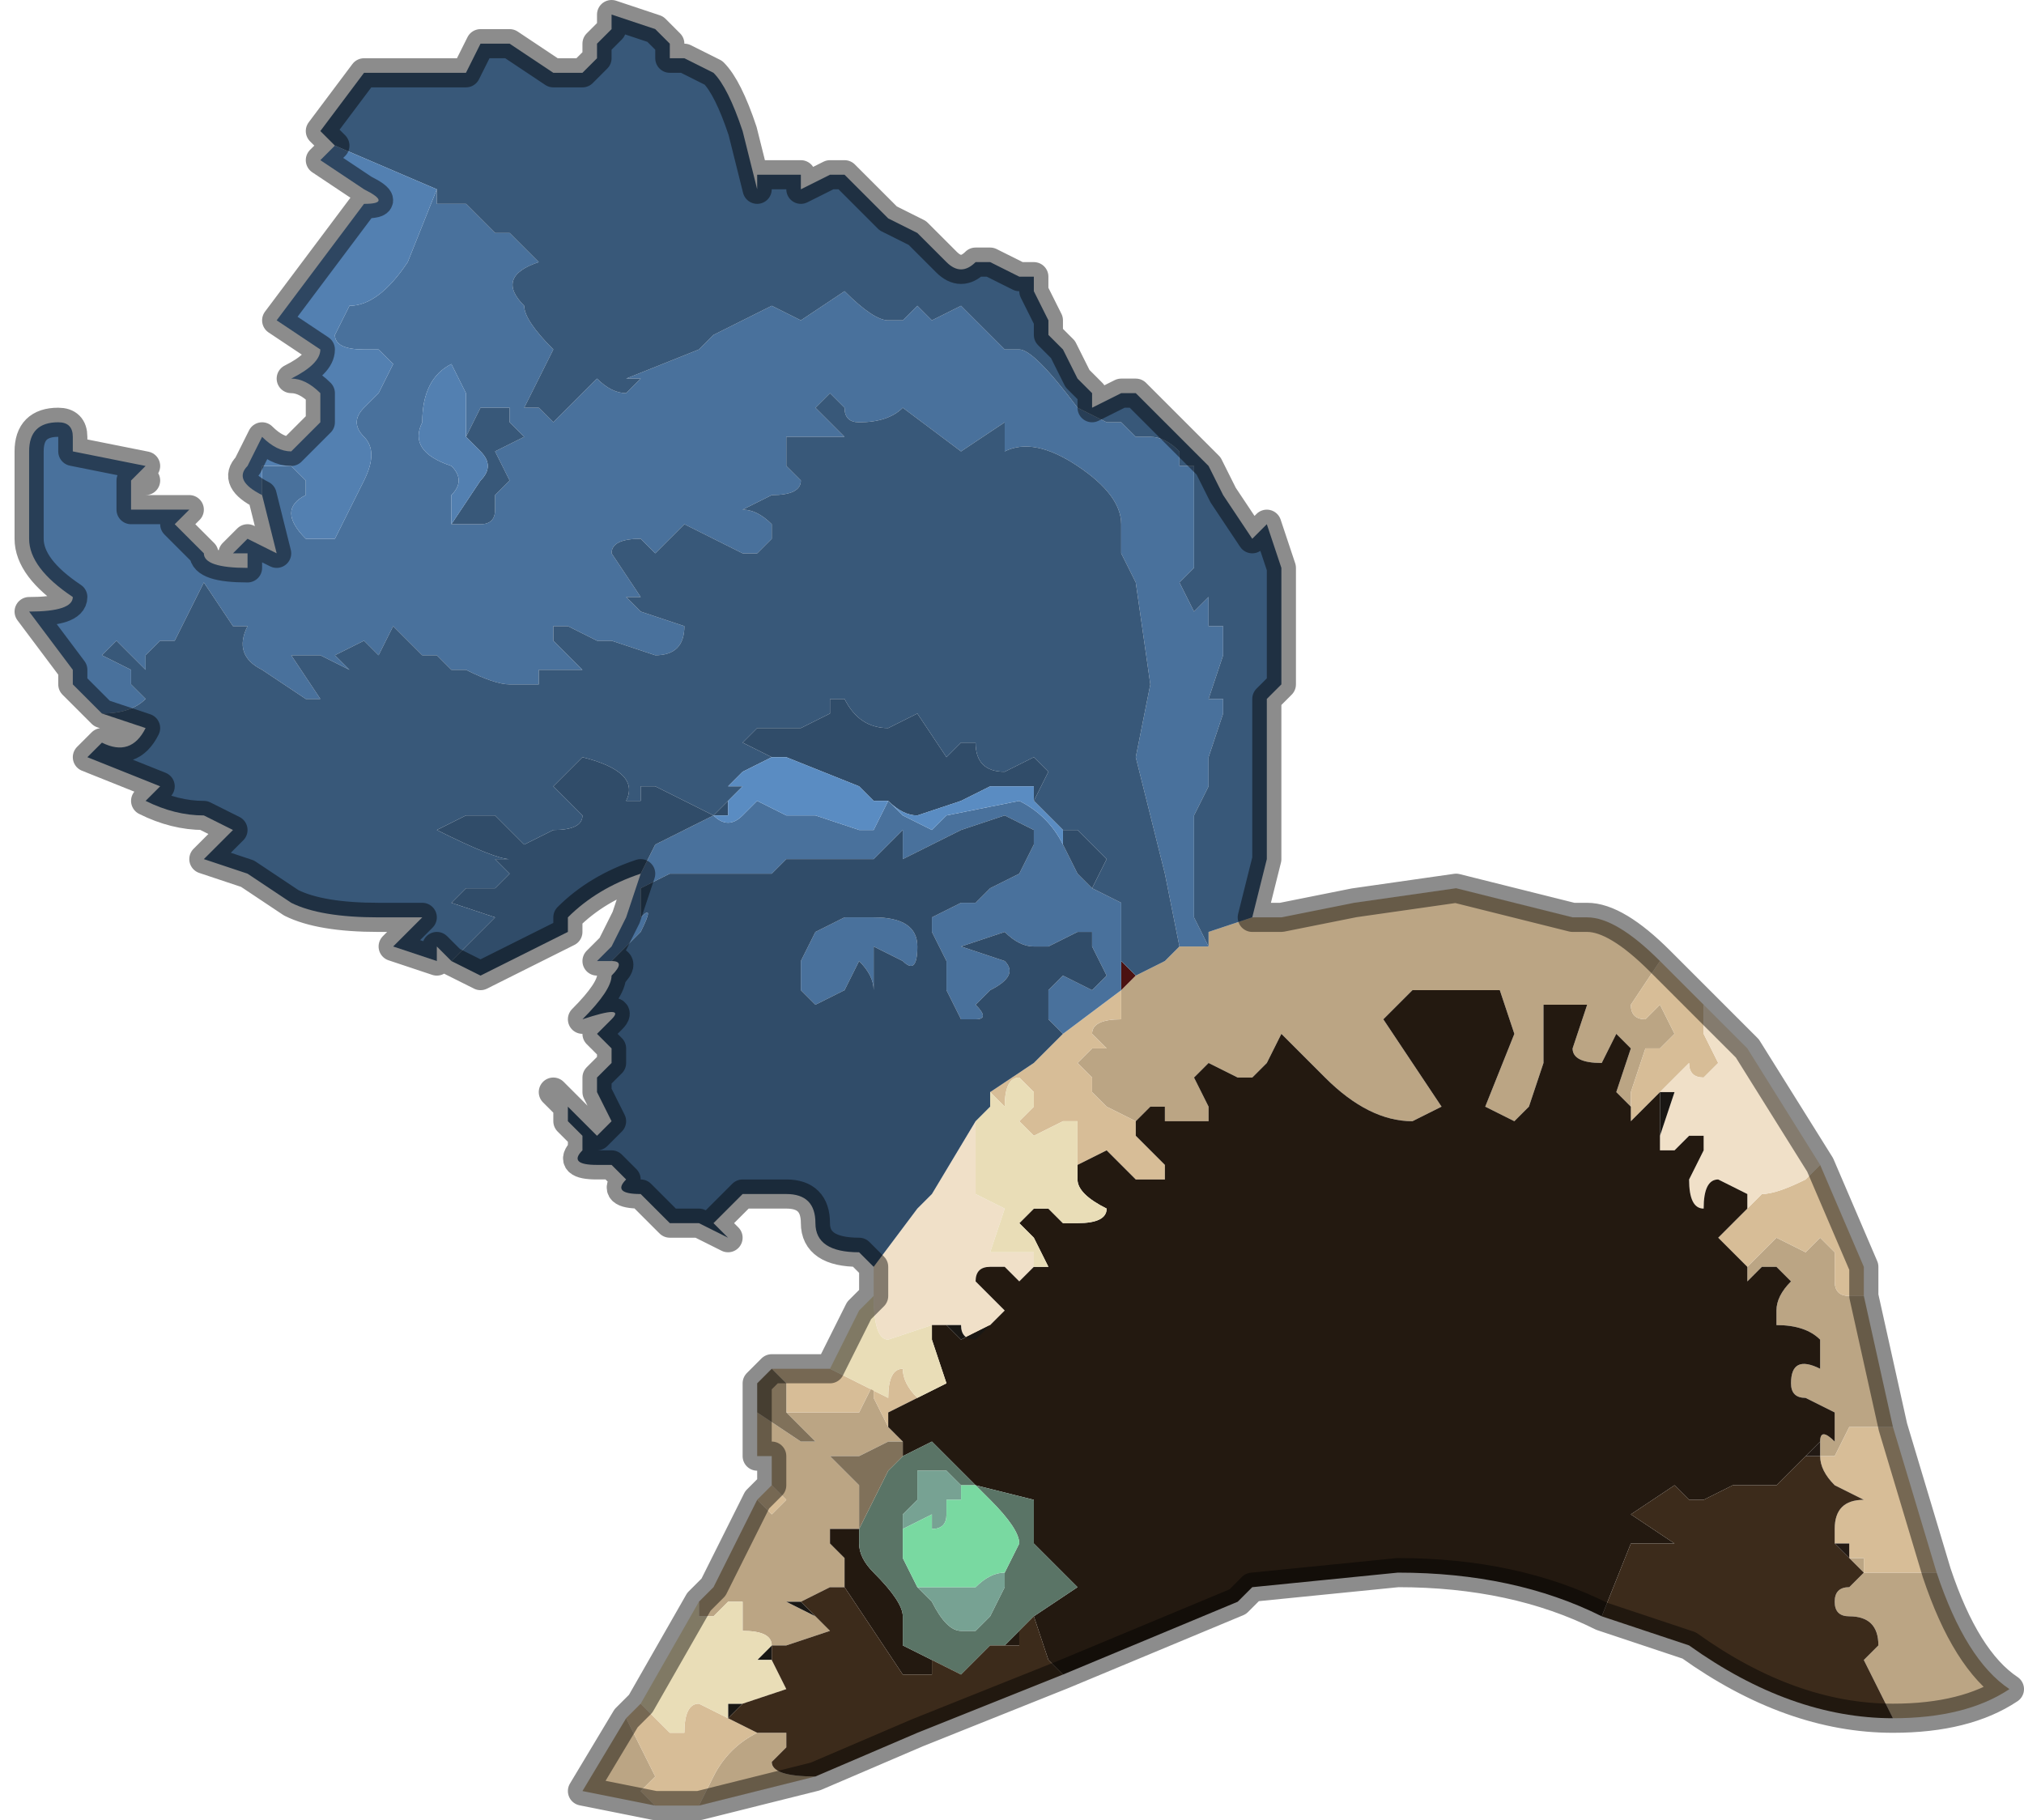 <?xml version="1.0" encoding="UTF-8" standalone="no"?>
<svg xmlns:xlink="http://www.w3.org/1999/xlink" height="6.25px" width="6.95px" xmlns="http://www.w3.org/2000/svg">
  <g transform="matrix(1.0, 0.0, 0.0, 1.0, 4.85, 4.6)">
    <path d="M-0.55 -1.45 L-0.45 -1.45 -0.2 -1.5 -0.2 -1.5 0.15 -1.55 0.55 -1.45 0.6 -1.45 Q0.7 -1.45 0.85 -1.3 L0.75 -1.15 Q0.75 -1.1 0.8 -1.1 L0.85 -1.15 0.9 -1.05 0.85 -1.0 0.8 -1.0 0.75 -0.85 0.75 -0.8 0.7 -0.85 0.75 -1.0 Q0.75 -1.0 0.7 -1.05 L0.65 -0.95 Q0.55 -0.95 0.55 -1.0 L0.6 -1.15 0.5 -1.15 0.45 -1.15 0.45 -1.0 0.45 -0.95 0.4 -0.8 0.35 -0.75 0.25 -0.8 0.35 -1.05 0.3 -1.2 0.2 -1.2 0.0 -1.2 -0.1 -1.1 0.0 -0.95 0.1 -0.8 Q0.0 -0.75 0.0 -0.75 -0.15 -0.75 -0.3 -0.9 L-0.45 -1.05 -0.5 -0.95 -0.55 -0.9 -0.6 -0.9 -0.7 -0.95 -0.75 -0.9 -0.7 -0.8 -0.7 -0.75 -0.75 -0.75 -0.8 -0.75 -0.8 -0.75 -0.85 -0.75 -0.85 -0.8 -0.9 -0.8 Q-0.9 -0.8 -0.95 -0.75 L-1.05 -0.8 -1.1 -0.85 -1.1 -0.9 -1.15 -0.95 -1.1 -1.0 -1.05 -1.0 -1.1 -1.05 Q-1.1 -1.1 -1.0 -1.1 L-1.0 -1.1 -1.0 -1.2 -0.95 -1.25 -0.85 -1.3 -0.8 -1.35 -0.7 -1.35 -0.7 -1.4 -0.55 -1.45 M1.55 -0.15 L1.65 0.3 1.55 0.3 Q1.5 0.3 1.5 0.3 L1.45 0.4 1.4 0.4 1.4 0.35 Q1.4 0.3 1.45 0.35 L1.45 0.25 Q1.45 0.25 1.35 0.2 1.3 0.2 1.3 0.15 1.3 0.05 1.4 0.1 L1.4 0.0 Q1.35 -0.05 1.25 -0.05 L1.25 -0.1 Q1.25 -0.15 1.3 -0.2 L1.25 -0.25 1.2 -0.25 1.15 -0.2 1.15 -0.25 1.25 -0.35 1.35 -0.3 1.4 -0.35 1.35 -0.35 1.4 -0.35 1.45 -0.3 1.45 -0.2 Q1.45 -0.15 1.5 -0.15 L1.55 -0.15 M1.8 0.8 Q1.9 1.1 2.05 1.2 1.9 1.3 1.65 1.3 L1.6 1.2 1.55 1.1 1.6 1.05 Q1.6 0.95 1.5 0.95 1.45 0.95 1.45 0.9 1.45 0.85 1.5 0.85 L1.55 0.8 1.5 0.75 1.55 0.75 1.55 0.8 1.7 0.8 1.8 0.8 M-2.05 1.5 L-2.45 1.6 -2.4 1.5 Q-2.35 1.4 -2.25 1.35 L-2.15 1.35 -2.15 1.4 -2.2 1.45 Q-2.2 1.5 -2.05 1.5 M-2.6 1.6 L-2.85 1.55 -2.7 1.3 -2.6 1.5 -2.65 1.55 -2.6 1.6 M-2.45 0.9 L-2.4 0.85 -2.25 0.55 -2.2 0.6 -2.15 0.55 -2.2 0.5 -2.2 0.4 -2.25 0.4 -2.25 0.3 -2.25 0.25 -2.1 0.35 -2.05 0.35 -2.0 0.4 -1.9 0.5 -1.9 0.55 -1.9 0.65 -2.0 0.65 -2.0 0.7 -1.95 0.75 -1.95 0.85 -2.0 0.85 -2.1 0.9 -2.15 0.9 -2.05 0.95 -2.05 0.95 -2.0 1.0 -2.15 1.05 -2.2 1.05 Q-2.2 1.0 -2.3 1.0 L-2.3 0.9 -2.35 0.9 Q-2.35 0.9 -2.4 0.95 L-2.45 0.95 -2.45 0.9 M-1.8 0.3 L-1.75 0.35 -1.75 0.35 -1.8 0.35 -1.9 0.4 -1.95 0.4 -2.0 0.4 -2.05 0.35 -2.1 0.3 -2.15 0.25 -2.15 0.25 -2.1 0.25 -2.0 0.25 -1.95 0.25 -1.9 0.25 -1.85 0.15 -1.85 0.2 -1.8 0.3" fill="#bba584" fill-rule="evenodd" stroke="none"/>
    <path d="M-1.0 -1.2 L-1.0 -1.1 -1.0 -1.1 Q-1.1 -1.1 -1.1 -1.05 L-1.05 -1.0 -1.1 -1.0 -1.15 -0.95 -1.1 -0.9 -1.1 -0.85 -1.05 -0.8 -0.95 -0.75 -0.95 -0.7 -0.85 -0.6 -0.85 -0.55 -0.95 -0.55 -1.05 -0.65 -1.15 -0.6 -1.15 -0.6 -1.15 -0.7 -1.15 -0.75 -1.2 -0.75 -1.2 -0.75 -1.3 -0.7 -1.3 -0.7 -1.35 -0.75 -1.3 -0.8 -1.3 -0.85 -1.35 -0.9 Q-1.4 -0.9 -1.4 -0.8 L-1.45 -0.85 -1.3 -0.95 -1.2 -1.05 -1.0 -1.2 M0.75 -0.8 L0.75 -0.85 0.8 -1.0 0.85 -1.0 0.9 -1.05 0.85 -1.15 0.8 -1.1 Q0.75 -1.1 0.75 -1.15 L0.85 -1.3 1.0 -1.15 1.0 -1.1 Q1.0 -1.05 1.0 -1.05 L1.05 -0.95 1.0 -0.9 1.0 -0.9 Q0.95 -0.9 0.95 -0.95 L0.85 -0.85 0.8 -0.8 0.75 -0.75 0.75 -0.8 M1.4 -0.6 L1.55 -0.25 1.55 -0.15 1.5 -0.15 Q1.45 -0.15 1.45 -0.2 L1.45 -0.3 1.4 -0.35 1.35 -0.35 1.4 -0.35 1.35 -0.3 1.25 -0.35 1.15 -0.25 1.05 -0.35 1.15 -0.45 1.15 -0.45 1.2 -0.5 Q1.25 -0.5 1.35 -0.55 L1.4 -0.6 M1.65 0.3 L1.8 0.8 1.7 0.8 1.55 0.8 1.55 0.75 1.5 0.75 1.5 0.7 1.45 0.7 1.45 0.65 Q1.45 0.55 1.55 0.55 L1.45 0.5 Q1.4 0.45 1.4 0.4 L1.45 0.4 1.5 0.3 Q1.5 0.3 1.55 0.3 L1.65 0.3 M-2.45 1.6 L-2.6 1.6 -2.6 1.6 -2.65 1.55 -2.6 1.5 -2.7 1.3 -2.65 1.25 -2.55 1.35 -2.5 1.35 Q-2.5 1.25 -2.45 1.25 L-2.35 1.3 -2.35 1.3 -2.25 1.35 Q-2.35 1.4 -2.4 1.5 L-2.45 1.6 M-2.25 0.55 L-2.25 0.55 -2.25 0.55 -2.2 0.5 -2.15 0.55 -2.2 0.6 -2.25 0.55 M-2.2 0.1 L-2.15 0.1 -2.15 0.1 -2.0 0.1 -2.0 0.1 -1.9 0.15 -1.9 0.15 -1.8 0.2 Q-1.8 0.1 -1.75 0.1 L-1.75 0.1 Q-1.75 0.15 -1.7 0.2 L-1.8 0.25 -1.8 0.3 -1.85 0.2 -1.85 0.15 -1.9 0.25 -1.95 0.25 -2.0 0.25 -2.1 0.25 -2.15 0.25 -2.15 0.25 -2.15 0.15 -2.2 0.1" fill="#d7bd97" fill-rule="evenodd" stroke="none"/>
    <path d="M1.0 -1.15 L1.15 -1.0 1.4 -0.6 1.35 -0.55 Q1.25 -0.5 1.2 -0.5 L1.15 -0.45 1.15 -0.5 1.05 -0.55 Q1.0 -0.55 1.0 -0.45 0.95 -0.45 0.95 -0.55 L1.0 -0.65 1.0 -0.7 0.95 -0.7 0.9 -0.65 0.9 -0.65 0.85 -0.65 0.85 -0.7 0.9 -0.85 0.9 -0.85 0.85 -0.85 0.95 -0.95 Q0.95 -0.9 1.0 -0.9 L1.0 -0.9 1.05 -0.95 1.0 -1.05 Q1.0 -1.05 1.0 -1.1 L1.0 -1.15 M-1.85 -0.15 L-1.85 -0.25 -1.7 -0.45 -1.65 -0.5 -1.5 -0.75 -1.5 -0.65 -1.5 -0.5 -1.4 -0.45 -1.4 -0.45 -1.45 -0.3 -1.4 -0.3 -1.3 -0.3 -1.3 -0.25 -1.35 -0.2 -1.4 -0.25 -1.45 -0.25 Q-1.5 -0.25 -1.5 -0.2 L-1.45 -0.15 -1.4 -0.1 -1.45 -0.05 -1.45 -0.05 -1.5 0.0 Q-1.55 0.0 -1.55 -0.05 L-1.6 -0.05 -1.65 -0.05 -1.65 -0.05 -1.8 0.0 Q-1.85 0.0 -1.85 -0.15" fill="#f0e0c8" fill-rule="evenodd" stroke="none"/>
    <path d="M-0.95 -0.75 Q-0.9 -0.8 -0.9 -0.8 L-0.85 -0.8 -0.85 -0.75 -0.8 -0.75 -0.8 -0.75 -0.75 -0.75 -0.7 -0.75 -0.7 -0.8 -0.75 -0.9 -0.7 -0.95 -0.6 -0.9 -0.55 -0.9 -0.5 -0.95 -0.45 -1.05 -0.3 -0.9 Q-0.15 -0.75 0.0 -0.75 0.0 -0.75 0.1 -0.8 L0.0 -0.95 -0.1 -1.1 0.0 -1.2 0.2 -1.2 0.3 -1.2 0.35 -1.05 0.25 -0.8 0.35 -0.75 0.4 -0.8 0.45 -0.95 0.45 -1.0 0.45 -1.15 0.5 -1.15 0.6 -1.15 0.55 -1.0 Q0.55 -0.95 0.65 -0.95 L0.7 -1.05 Q0.75 -1.0 0.75 -1.0 L0.7 -0.85 0.75 -0.8 0.75 -0.75 0.8 -0.8 0.85 -0.85 0.85 -0.7 0.85 -0.65 0.9 -0.65 0.9 -0.65 0.95 -0.7 1.0 -0.7 1.0 -0.65 0.95 -0.55 Q0.95 -0.45 1.0 -0.45 1.0 -0.55 1.05 -0.55 L1.15 -0.5 1.15 -0.45 1.15 -0.45 1.05 -0.35 1.15 -0.25 1.15 -0.2 1.2 -0.25 1.25 -0.25 1.3 -0.2 Q1.25 -0.15 1.25 -0.1 L1.25 -0.05 Q1.35 -0.05 1.4 0.0 L1.4 0.1 Q1.3 0.05 1.3 0.15 1.3 0.2 1.35 0.2 1.45 0.25 1.45 0.25 L1.45 0.35 Q1.4 0.3 1.4 0.35 L1.35 0.4 1.25 0.5 1.1 0.5 1.0 0.55 0.95 0.55 0.9 0.5 0.75 0.6 0.9 0.7 0.75 0.7 0.65 0.95 Q0.35 0.8 -0.05 0.8 L-0.55 0.85 -0.6 0.9 -1.2 1.15 -1.25 1.1 -1.3 0.95 -1.3 0.95 -1.15 0.85 -1.3 0.7 -1.3 0.55 -1.5 0.5 -1.65 0.35 -1.75 0.4 -1.75 0.4 -1.75 0.35 -1.8 0.3 -1.8 0.25 -1.7 0.2 -1.6 0.15 -1.65 0.0 -1.65 -0.05 -1.6 -0.05 -1.55 0.0 -1.45 -0.05 -1.45 -0.05 -1.4 -0.1 -1.45 -0.15 -1.5 -0.2 Q-1.5 -0.25 -1.45 -0.25 L-1.4 -0.25 -1.35 -0.2 -1.3 -0.25 -1.25 -0.25 -1.3 -0.35 -1.35 -0.4 -1.3 -0.45 -1.25 -0.45 -1.2 -0.4 -1.15 -0.4 Q-1.05 -0.4 -1.05 -0.45 -1.15 -0.5 -1.15 -0.55 L-1.15 -0.6 -1.15 -0.6 -1.05 -0.65 -0.95 -0.55 -0.85 -0.55 -0.85 -0.6 -0.95 -0.7 -0.95 -0.75 M-1.9 0.65 L-1.9 0.65 -1.9 0.7 Q-1.9 0.75 -1.85 0.8 -1.75 0.9 -1.75 0.95 L-1.75 1.05 -1.65 1.1 -1.65 1.15 -1.75 1.15 -1.95 0.85 -1.95 0.75 -2.0 0.7 -2.0 0.65 -1.9 0.65 M-1.35 1.0 L-1.35 1.05 -1.4 1.05 -1.35 1.0" fill="#231910" fill-rule="evenodd" stroke="none"/>
    <path d="M0.85 -0.85 L0.9 -0.85 0.9 -0.85 0.85 -0.7 0.85 -0.85 M-1.6 -0.05 L-1.65 -0.05 -1.65 -0.05 -1.6 -0.05 -1.55 -0.05 Q-1.55 0.0 -1.5 0.0 L-1.45 -0.05 -1.55 0.0 -1.6 -0.05 M-2.1 0.9 L-2.1 0.9 -2.05 0.95 -2.15 0.9 -2.1 0.9 M-2.2 1.05 L-2.2 1.1 -2.25 1.1 -2.2 1.05 M-2.3 1.25 L-2.35 1.3 -2.35 1.3 -2.35 1.25 -2.3 1.25" fill="#191714" fill-rule="evenodd" stroke="none"/>
    <path d="M-0.95 -1.25 L-1.0 -1.2 -1.0 -1.3 -0.95 -1.25 -0.95 -1.25 M-1.0 -1.4 L-1.0 -1.45 -1.0 -1.4" fill="#4b1111" fill-rule="evenodd" stroke="none"/>
    <path d="M-2.65 1.25 L-2.45 0.9 -2.45 0.95 -2.4 0.95 Q-2.35 0.9 -2.35 0.9 L-2.3 0.9 -2.3 1.0 Q-2.2 1.0 -2.2 1.05 L-2.25 1.1 -2.2 1.1 -2.15 1.2 -2.3 1.25 -2.35 1.25 -2.35 1.3 -2.45 1.25 Q-2.5 1.25 -2.5 1.35 L-2.55 1.35 -2.65 1.25 M-2.0 0.1 L-1.9 -0.1 -1.85 -0.15 Q-1.85 0.0 -1.8 0.0 L-1.65 -0.05 -1.65 0.0 -1.6 0.15 -1.7 0.2 Q-1.75 0.15 -1.75 0.1 L-1.75 0.1 Q-1.8 0.1 -1.8 0.2 L-1.9 0.15 -1.9 0.15 -2.0 0.1 -2.0 0.1 M-1.45 -0.85 L-1.4 -0.8 Q-1.4 -0.9 -1.35 -0.9 L-1.3 -0.85 -1.3 -0.8 -1.35 -0.75 -1.3 -0.7 -1.3 -0.7 -1.2 -0.75 -1.2 -0.75 -1.15 -0.75 -1.15 -0.7 -1.15 -0.6 -1.15 -0.55 Q-1.15 -0.5 -1.05 -0.45 -1.05 -0.4 -1.15 -0.4 L-1.2 -0.4 -1.25 -0.45 -1.3 -0.45 -1.35 -0.4 -1.3 -0.35 -1.25 -0.25 -1.3 -0.25 -1.3 -0.3 -1.4 -0.3 -1.45 -0.3 -1.4 -0.45 -1.4 -0.45 -1.5 -0.5 -1.5 -0.65 -1.5 -0.75 -1.45 -0.8 -1.45 -0.85" fill="#e9ddb7" fill-rule="evenodd" stroke="none"/>
    <path d="M-1.75 0.4 L-1.65 0.35 -1.5 0.5 -1.3 0.55 -1.3 0.7 -1.15 0.85 -1.3 0.95 -1.3 0.95 Q-1.35 1.0 -1.35 1.0 L-1.4 1.05 -1.45 1.05 -1.55 1.15 -1.65 1.1 -1.75 1.05 -1.75 0.95 Q-1.75 0.9 -1.85 0.8 -1.9 0.75 -1.9 0.7 L-1.9 0.65 -1.85 0.55 -1.85 0.55 -1.8 0.45 -1.75 0.4 -1.75 0.4 M-1.5 0.5 L-1.55 0.5 -1.6 0.45 -1.65 0.45 -1.65 0.45 -1.7 0.45 -1.7 0.45 -1.7 0.5 -1.7 0.55 -1.75 0.6 -1.75 0.65 -1.75 0.65 -1.75 0.75 -1.7 0.85 -1.7 0.85 -1.65 0.9 Q-1.6 1.0 -1.55 1.0 L-1.5 1.0 -1.45 0.95 -1.4 0.85 -1.4 0.8 -1.4 0.8 -1.35 0.7 Q-1.35 0.65 -1.45 0.55 L-1.5 0.5" fill="#5a7466" fill-rule="evenodd" stroke="none"/>
    <path d="M-2.25 0.25 L-2.25 0.15 -2.2 0.1 -2.15 0.15 -2.15 0.25 -2.1 0.3 -2.05 0.35 -2.0 0.4 -1.95 0.4 -1.9 0.4 -1.8 0.35 -1.75 0.35 -1.75 0.35 -1.75 0.4 -1.75 0.4 -1.75 0.4 -1.8 0.45 -1.85 0.55 -1.85 0.55 -1.9 0.65 -1.9 0.55 -1.9 0.5 -2.0 0.4 -2.05 0.35 -2.1 0.35 -2.25 0.25 M-1.9 0.65 L-1.9 0.65" fill="#80715a" fill-rule="evenodd" stroke="none"/>
    <path d="M-1.75 0.65 L-1.75 0.6 -1.7 0.55 -1.7 0.5 -1.7 0.45 -1.7 0.45 -1.65 0.45 -1.65 0.45 -1.6 0.45 -1.55 0.5 -1.5 0.5 -1.55 0.5 -1.55 0.55 -1.6 0.55 -1.6 0.6 Q-1.6 0.65 -1.65 0.65 L-1.65 0.6 -1.75 0.65 M-1.4 0.8 L-1.4 0.85 -1.45 0.95 -1.5 1.0 -1.55 1.0 Q-1.6 1.0 -1.65 0.9 L-1.7 0.85 -1.65 0.85 -1.6 0.85 -1.55 0.85 -1.5 0.85 Q-1.45 0.8 -1.4 0.8" fill="#77a293" fill-rule="evenodd" stroke="none"/>
    <path d="M-1.5 0.5 L-1.45 0.55 Q-1.35 0.65 -1.35 0.7 L-1.4 0.8 -1.4 0.8 Q-1.45 0.8 -1.5 0.85 L-1.55 0.85 -1.6 0.85 -1.65 0.85 -1.7 0.85 -1.7 0.85 -1.75 0.75 -1.75 0.65 -1.75 0.65 -1.65 0.6 -1.65 0.65 Q-1.6 0.65 -1.6 0.6 L-1.6 0.55 -1.55 0.55 -1.55 0.5 -1.5 0.5" fill="#79d9a1" fill-rule="evenodd" stroke="none"/>
    <path d="M1.65 1.3 Q1.3 1.3 0.95 1.05 L0.65 0.95 0.75 0.7 0.9 0.7 0.75 0.6 0.9 0.5 0.95 0.55 1.0 0.55 1.1 0.5 1.25 0.5 1.35 0.4 1.4 0.4 Q1.4 0.45 1.45 0.5 L1.55 0.55 Q1.45 0.55 1.45 0.65 L1.45 0.7 1.5 0.75 1.55 0.8 1.5 0.85 Q1.45 0.85 1.45 0.9 1.45 0.95 1.5 0.95 1.6 0.95 1.6 1.05 L1.55 1.1 1.6 1.2 1.65 1.3 M-1.2 1.15 L-1.7 1.35 -2.05 1.5 Q-2.2 1.5 -2.2 1.45 L-2.15 1.4 -2.15 1.35 -2.25 1.35 -2.35 1.3 -2.35 1.3 -2.35 1.3 -2.3 1.25 -2.15 1.2 -2.2 1.1 -2.2 1.05 -2.15 1.05 -2.0 1.0 -2.05 0.95 -2.05 0.95 -2.1 0.9 -2.1 0.9 -2.0 0.85 -1.95 0.85 -1.75 1.15 -1.65 1.15 -1.65 1.1 -1.55 1.15 -1.45 1.05 -1.4 1.05 -1.35 1.05 -1.35 1.0 Q-1.35 1.0 -1.3 0.95 L-1.25 1.1 -1.2 1.15" fill="#3c2b1b" fill-rule="evenodd" stroke="none"/>
    <path d="M1.4 0.35 L1.4 0.4 1.35 0.4 1.4 0.35 M1.45 0.7 L1.5 0.7 1.5 0.75 1.45 0.7" fill="#231a14" fill-rule="evenodd" stroke="none"/>
    <path d="M-0.7 -1.35 L-0.8 -1.35 -0.85 -1.6 -0.95 -2.0 -0.9 -2.25 -0.95 -2.6 -1.0 -2.7 -1.0 -2.8 Q-1.0 -2.9 -1.15 -3.0 -1.3 -3.1 -1.4 -3.05 L-1.4 -3.15 -1.55 -3.05 -1.75 -3.2 Q-1.8 -3.15 -1.9 -3.15 -1.95 -3.15 -1.95 -3.2 L-2.0 -3.25 -2.05 -3.2 -1.95 -3.1 -1.95 -3.1 -2.15 -3.1 -2.15 -3.0 -2.1 -2.95 Q-2.1 -2.9 -2.2 -2.9 L-2.3 -2.85 Q-2.25 -2.85 -2.2 -2.8 L-2.2 -2.75 -2.25 -2.7 Q-2.25 -2.7 -2.3 -2.7 L-2.5 -2.8 -2.6 -2.7 -2.65 -2.75 Q-2.75 -2.75 -2.75 -2.7 L-2.65 -2.55 -2.65 -2.55 -2.7 -2.55 -2.65 -2.5 -2.5 -2.45 Q-2.5 -2.35 -2.6 -2.35 L-2.6 -2.35 -2.75 -2.4 -2.8 -2.4 -2.9 -2.45 -2.95 -2.45 -2.95 -2.4 -2.9 -2.35 -2.85 -2.3 Q-2.85 -2.3 -2.95 -2.3 L-3.05 -2.3 -3.05 -2.3 -3.0 -2.3 -3.0 -2.25 -3.05 -2.25 -3.1 -2.25 Q-3.15 -2.25 -3.25 -2.3 L-3.3 -2.3 -3.3 -2.3 -3.35 -2.35 -3.4 -2.35 -3.4 -2.35 -3.5 -2.45 -3.55 -2.35 -3.6 -2.4 -3.7 -2.35 -3.65 -2.3 -3.75 -2.35 -3.75 -2.35 -3.8 -2.35 -3.85 -2.35 -3.75 -2.2 -3.8 -2.2 -3.95 -2.3 Q-4.05 -2.35 -4.0 -2.45 L-4.05 -2.45 -4.15 -2.6 -4.25 -2.4 -4.3 -2.4 -4.35 -2.35 -4.35 -2.3 -4.45 -2.4 -4.5 -2.35 -4.4 -2.3 -4.4 -2.25 -4.35 -2.2 Q-4.4 -2.15 -4.5 -2.15 L-4.6 -2.25 -4.6 -2.3 -4.75 -2.5 Q-4.6 -2.5 -4.6 -2.55 -4.75 -2.65 -4.75 -2.75 L-4.75 -2.95 -4.75 -3.05 Q-4.75 -3.15 -4.65 -3.15 -4.6 -3.15 -4.6 -3.1 L-4.6 -3.05 -4.35 -3.0 -4.35 -3.0 -4.4 -2.95 -4.35 -2.95 -4.4 -2.95 -4.4 -2.85 -4.2 -2.85 -4.25 -2.8 -4.15 -2.7 Q-4.15 -2.65 -4.0 -2.65 L-4.0 -2.7 -4.05 -2.7 -4.0 -2.75 -3.9 -2.7 -3.95 -2.9 -3.95 -3.0 -3.85 -3.0 -3.8 -2.95 -3.8 -2.9 Q-3.9 -2.85 -3.8 -2.75 L-3.8 -2.75 -3.7 -2.75 -3.65 -2.85 -3.6 -2.95 Q-3.55 -3.05 -3.6 -3.1 -3.65 -3.15 -3.6 -3.2 L-3.55 -3.25 -3.5 -3.35 -3.55 -3.4 -3.6 -3.4 Q-3.7 -3.4 -3.7 -3.45 L-3.65 -3.55 Q-3.55 -3.55 -3.45 -3.7 L-3.35 -3.95 -3.35 -3.9 -3.25 -3.9 -3.15 -3.8 -3.1 -3.8 -3.05 -3.75 -3.0 -3.7 Q-3.15 -3.65 -3.05 -3.55 -3.05 -3.5 -2.95 -3.4 L-3.05 -3.2 -3.0 -3.2 -2.95 -3.15 -2.9 -3.2 -2.8 -3.3 Q-2.75 -3.25 -2.7 -3.25 L-2.65 -3.3 -2.7 -3.3 -2.45 -3.4 -2.4 -3.45 -2.2 -3.55 -2.1 -3.5 -1.95 -3.6 Q-1.85 -3.5 -1.8 -3.5 -1.75 -3.5 -1.75 -3.5 L-1.7 -3.55 -1.65 -3.5 -1.55 -3.55 -1.5 -3.5 -1.4 -3.4 -1.35 -3.4 Q-1.3 -3.4 -1.15 -3.2 L-1.05 -3.15 -1.0 -3.15 -0.95 -3.1 -0.95 -3.1 -0.9 -3.1 Q-0.85 -3.1 -0.8 -3.05 L-0.8 -3.0 -0.75 -3.0 -0.75 -2.65 -0.8 -2.6 -0.75 -2.5 -0.75 -2.5 -0.7 -2.55 -0.7 -2.45 -0.7 -2.45 -0.65 -2.45 -0.65 -2.35 -0.7 -2.2 -0.65 -2.2 -0.65 -2.15 -0.7 -2.0 -0.7 -1.9 -0.75 -1.8 -0.75 -1.45 -0.7 -1.35 M-2.75 -1.3 L-2.8 -1.3 -2.75 -1.35 -2.7 -1.45 Q-2.7 -1.5 -2.7 -1.45 L-2.65 -1.6 -2.6 -1.7 -2.4 -1.8 Q-2.35 -1.75 -2.3 -1.8 L-2.3 -1.8 -2.25 -1.85 -2.25 -1.85 -2.15 -1.8 -2.05 -1.8 -1.9 -1.75 -1.85 -1.75 -1.8 -1.85 -1.75 -1.8 -1.65 -1.75 -1.6 -1.8 -1.35 -1.85 Q-1.25 -1.8 -1.2 -1.7 L-1.15 -1.6 -1.1 -1.55 -1.0 -1.5 Q-1.0 -1.5 -1.0 -1.45 L-1.0 -1.45 -1.0 -1.4 -1.0 -1.3 -1.0 -1.2 -1.2 -1.05 -1.25 -1.1 -1.25 -1.2 -1.2 -1.25 -1.1 -1.2 Q-1.05 -1.25 -1.05 -1.25 L-1.1 -1.35 -1.1 -1.4 -1.15 -1.4 -1.25 -1.35 -1.3 -1.35 Q-1.35 -1.35 -1.4 -1.4 L-1.55 -1.35 -1.4 -1.3 Q-1.35 -1.25 -1.45 -1.2 L-1.5 -1.15 Q-1.45 -1.1 -1.5 -1.1 L-1.55 -1.1 -1.6 -1.2 -1.6 -1.3 -1.65 -1.4 -1.65 -1.45 -1.55 -1.5 -1.5 -1.5 -1.45 -1.55 -1.35 -1.6 -1.3 -1.7 -1.3 -1.75 -1.4 -1.8 -1.55 -1.75 -1.75 -1.65 -1.75 -1.75 -1.8 -1.7 -1.85 -1.65 -1.9 -1.65 -2.0 -1.65 -2.15 -1.65 -2.2 -1.6 -2.35 -1.6 -2.55 -1.6 -2.65 -1.55 -2.65 -1.45 Q-2.6 -1.5 -2.65 -1.4 L-2.75 -1.3 M-3.3 -2.8 L-3.25 -2.8 -3.2 -2.8 Q-3.15 -2.8 -3.15 -2.85 L-3.15 -2.9 -3.1 -2.95 -3.1 -2.95 -3.15 -3.05 -3.05 -3.1 -3.1 -3.15 -3.1 -3.2 -3.2 -3.2 -3.25 -3.1 -3.25 -3.25 -3.3 -3.35 Q-3.4 -3.3 -3.4 -3.15 -3.45 -3.05 -3.3 -3.0 -3.25 -2.95 -3.3 -2.9 L-3.3 -2.8 M-2.05 -1.4 Q-2.05 -1.4 -1.95 -1.45 L-1.95 -1.45 -1.85 -1.45 Q-1.7 -1.45 -1.7 -1.35 -1.7 -1.25 -1.75 -1.3 L-1.85 -1.35 -1.85 -1.2 Q-1.85 -1.25 -1.9 -1.3 L-1.95 -1.2 -2.05 -1.15 -2.1 -1.2 -2.1 -1.3 -2.05 -1.4" fill="#49719c" fill-rule="evenodd" stroke="none"/>
    <path d="M-0.55 -1.45 L-0.7 -1.4 -0.7 -1.35 -0.75 -1.45 -0.75 -1.8 -0.7 -1.9 -0.7 -2.0 -0.65 -2.15 -0.65 -2.2 -0.7 -2.2 -0.65 -2.35 -0.65 -2.45 -0.7 -2.45 -0.7 -2.45 -0.7 -2.55 -0.75 -2.5 -0.75 -2.5 -0.8 -2.6 -0.75 -2.65 -0.75 -3.0 -0.8 -3.0 -0.8 -3.05 Q-0.85 -3.1 -0.9 -3.1 L-0.95 -3.1 -0.95 -3.1 -1.0 -3.15 -1.05 -3.15 -1.15 -3.2 Q-1.3 -3.4 -1.35 -3.4 L-1.4 -3.4 -1.5 -3.5 -1.55 -3.55 -1.65 -3.5 -1.7 -3.55 -1.75 -3.5 Q-1.75 -3.5 -1.8 -3.5 -1.85 -3.5 -1.95 -3.6 L-2.1 -3.5 -2.2 -3.55 -2.4 -3.45 -2.45 -3.4 -2.7 -3.3 -2.65 -3.3 -2.7 -3.25 Q-2.75 -3.25 -2.8 -3.3 L-2.9 -3.2 -2.95 -3.15 -3.0 -3.2 -3.05 -3.2 -2.95 -3.4 Q-3.05 -3.5 -3.05 -3.55 -3.15 -3.65 -3.0 -3.7 L-3.05 -3.75 -3.1 -3.8 -3.15 -3.8 -3.25 -3.9 -3.35 -3.9 -3.35 -3.95 -3.7 -4.1 -3.7 -4.1 -3.75 -4.15 -3.6 -4.35 -3.4 -4.35 -3.35 -4.35 Q-3.25 -4.35 -3.25 -4.35 L-3.2 -4.45 -3.15 -4.45 -3.1 -4.45 -2.95 -4.35 Q-2.9 -4.35 -2.85 -4.35 L-2.8 -4.4 -2.8 -4.45 -2.75 -4.5 -2.75 -4.55 -2.6 -4.5 -2.55 -4.45 -2.55 -4.4 -2.5 -4.4 -2.4 -4.35 Q-2.35 -4.3 -2.3 -4.15 L-2.25 -3.95 -2.25 -4.0 -2.15 -4.0 -2.1 -4.0 -2.1 -3.95 -2.0 -4.0 -1.95 -4.0 -1.9 -3.95 -1.85 -3.9 -1.8 -3.85 -1.7 -3.8 -1.6 -3.7 Q-1.55 -3.65 -1.5 -3.7 L-1.45 -3.7 -1.35 -3.65 -1.3 -3.65 -1.3 -3.6 -1.25 -3.5 -1.25 -3.45 -1.2 -3.4 -1.15 -3.3 -1.1 -3.25 -1.1 -3.2 -1.0 -3.25 -0.95 -3.25 -0.85 -3.15 -0.75 -3.05 -0.75 -3.05 -0.7 -3.0 -0.65 -2.9 -0.55 -2.75 -0.55 -2.75 -0.5 -2.8 -0.5 -2.8 -0.45 -2.65 -0.45 -2.55 Q-0.45 -2.5 -0.45 -2.45 L-0.45 -2.25 -0.5 -2.2 -0.5 -1.9 -0.5 -1.65 -0.55 -1.45 M-0.8 -1.35 L-0.85 -1.3 -0.95 -1.25 -0.95 -1.25 -1.0 -1.3 -1.0 -1.4 -1.0 -1.45 -1.0 -1.45 Q-1.0 -1.5 -1.0 -1.5 L-1.1 -1.55 -1.05 -1.65 -1.15 -1.75 -1.2 -1.75 -1.25 -1.8 -1.3 -1.85 -1.3 -1.85 -1.25 -1.95 -1.3 -2.0 -1.4 -1.95 Q-1.5 -1.95 -1.5 -2.05 L-1.55 -2.05 -1.6 -2.0 -1.7 -2.15 -1.8 -2.1 -1.8 -2.1 Q-1.9 -2.1 -1.95 -2.2 L-2.0 -2.2 -2.0 -2.15 -2.1 -2.1 -2.2 -2.1 -2.25 -2.1 -2.25 -2.1 -2.3 -2.05 -2.2 -2.0 -2.3 -1.95 -2.3 -1.95 -2.35 -1.9 -2.3 -1.9 -2.35 -1.85 -2.35 -1.85 -2.4 -1.8 -2.4 -1.8 -2.6 -1.9 -2.65 -1.9 -2.65 -1.85 -2.7 -1.85 -2.7 -1.85 Q-2.65 -1.95 -2.85 -2.0 L-2.95 -1.9 -2.9 -1.85 -2.85 -1.8 -2.85 -1.8 Q-2.85 -1.75 -2.95 -1.75 L-3.05 -1.7 -3.1 -1.75 -3.15 -1.8 -3.2 -1.8 -3.25 -1.8 -3.35 -1.75 Q-3.15 -1.65 -3.1 -1.65 L-3.15 -1.65 -3.1 -1.6 -3.15 -1.55 -3.25 -1.55 -3.3 -1.5 -3.15 -1.45 -3.3 -1.3 -3.35 -1.35 -3.35 -1.3 -3.5 -1.35 -3.5 -1.35 -3.4 -1.45 -3.4 -1.45 -3.55 -1.45 Q-3.75 -1.45 -3.85 -1.5 L-4.0 -1.6 -4.15 -1.65 -4.05 -1.75 -4.15 -1.8 Q-4.25 -1.8 -4.35 -1.85 L-4.3 -1.9 -4.3 -1.9 -4.55 -2.0 -4.5 -2.05 Q-4.4 -2.0 -4.35 -2.1 L-4.5 -2.15 Q-4.4 -2.15 -4.35 -2.2 L-4.4 -2.25 -4.4 -2.3 -4.5 -2.35 -4.45 -2.4 -4.35 -2.3 -4.35 -2.35 -4.3 -2.4 -4.25 -2.4 -4.15 -2.6 -4.05 -2.45 -4.0 -2.45 Q-4.05 -2.35 -3.95 -2.3 L-3.8 -2.2 -3.75 -2.2 -3.85 -2.35 -3.8 -2.35 -3.75 -2.35 -3.75 -2.35 -3.65 -2.3 -3.7 -2.35 -3.6 -2.4 -3.55 -2.35 -3.5 -2.45 -3.4 -2.35 -3.4 -2.35 -3.35 -2.35 -3.3 -2.3 -3.3 -2.3 -3.25 -2.3 Q-3.15 -2.25 -3.1 -2.25 L-3.05 -2.25 -3.0 -2.25 -3.0 -2.3 -3.05 -2.3 -3.05 -2.3 -2.95 -2.3 Q-2.85 -2.3 -2.85 -2.3 L-2.9 -2.35 -2.95 -2.4 -2.95 -2.45 -2.9 -2.45 -2.8 -2.4 -2.75 -2.4 -2.6 -2.35 -2.6 -2.35 Q-2.5 -2.35 -2.5 -2.45 L-2.65 -2.5 -2.7 -2.55 -2.65 -2.55 -2.65 -2.55 -2.75 -2.7 Q-2.75 -2.75 -2.65 -2.75 L-2.6 -2.7 -2.5 -2.8 -2.3 -2.7 Q-2.25 -2.7 -2.25 -2.7 L-2.2 -2.75 -2.2 -2.8 Q-2.25 -2.85 -2.3 -2.85 L-2.2 -2.9 Q-2.1 -2.9 -2.1 -2.95 L-2.15 -3.0 -2.15 -3.1 -1.95 -3.1 -1.95 -3.1 -2.05 -3.2 -2.0 -3.25 -1.95 -3.2 Q-1.95 -3.15 -1.9 -3.15 -1.8 -3.15 -1.75 -3.2 L-1.55 -3.05 -1.4 -3.15 -1.4 -3.05 Q-1.3 -3.1 -1.15 -3.0 -1.0 -2.9 -1.0 -2.8 L-1.0 -2.7 -0.95 -2.6 -0.9 -2.25 -0.95 -2.0 -0.85 -1.6 -0.8 -1.35 M-3.25 -3.1 L-3.2 -3.2 -3.1 -3.2 -3.1 -3.15 -3.05 -3.1 -3.15 -3.05 -3.1 -2.95 -3.1 -2.95 -3.15 -2.9 -3.15 -2.85 Q-3.15 -2.8 -3.2 -2.8 L-3.25 -2.8 -3.3 -2.8 -3.2 -2.95 Q-3.15 -3.0 -3.2 -3.05 L-3.25 -3.1" fill="#385879" fill-rule="evenodd" stroke="none"/>
    <path d="M-1.85 -0.25 L-1.9 -0.3 Q-2.05 -0.3 -2.05 -0.4 -2.05 -0.5 -2.15 -0.5 L-2.3 -0.5 -2.35 -0.45 -2.4 -0.4 -2.35 -0.35 -2.45 -0.4 -2.55 -0.4 -2.6 -0.45 -2.65 -0.5 Q-2.75 -0.5 -2.7 -0.55 L-2.75 -0.6 -2.8 -0.6 Q-2.9 -0.6 -2.85 -0.65 -2.85 -0.65 -2.85 -0.7 L-2.9 -0.75 -2.9 -0.8 -2.95 -0.85 -2.9 -0.8 -2.8 -0.7 Q-2.8 -0.7 -2.75 -0.75 L-2.8 -0.85 -2.8 -0.9 -2.75 -0.95 -2.75 -1.0 -2.8 -1.05 -2.75 -1.1 Q-2.7 -1.15 -2.85 -1.1 -2.75 -1.2 -2.75 -1.25 -2.7 -1.3 -2.75 -1.3 L-2.65 -1.4 Q-2.6 -1.5 -2.65 -1.45 L-2.65 -1.55 -2.55 -1.6 -2.35 -1.6 -2.2 -1.6 -2.15 -1.65 -2.0 -1.65 -1.9 -1.65 -1.85 -1.65 -1.8 -1.7 -1.75 -1.75 -1.75 -1.65 -1.55 -1.75 -1.4 -1.8 -1.3 -1.75 -1.3 -1.7 -1.35 -1.6 -1.45 -1.55 -1.5 -1.5 -1.55 -1.5 -1.65 -1.45 -1.65 -1.4 -1.6 -1.3 -1.6 -1.2 -1.55 -1.1 -1.5 -1.1 Q-1.45 -1.1 -1.5 -1.15 L-1.45 -1.2 Q-1.35 -1.25 -1.4 -1.3 L-1.55 -1.35 -1.4 -1.4 Q-1.35 -1.35 -1.3 -1.35 L-1.25 -1.35 -1.15 -1.4 -1.1 -1.4 -1.1 -1.35 -1.05 -1.25 Q-1.05 -1.25 -1.1 -1.2 L-1.2 -1.25 -1.25 -1.2 -1.25 -1.1 -1.2 -1.05 -1.3 -0.95 -1.45 -0.85 -1.45 -0.8 -1.5 -0.75 -1.65 -0.5 -1.7 -0.45 -1.85 -0.25 M-2.65 -1.6 Q-2.8 -1.55 -2.9 -1.45 L-2.9 -1.45 -2.9 -1.4 -3.2 -1.25 -3.3 -1.3 -3.15 -1.45 -3.3 -1.5 -3.25 -1.55 -3.15 -1.55 -3.1 -1.6 -3.15 -1.65 -3.1 -1.65 Q-3.15 -1.65 -3.35 -1.75 L-3.25 -1.8 -3.2 -1.8 -3.15 -1.8 -3.1 -1.75 -3.05 -1.7 -2.95 -1.75 Q-2.85 -1.75 -2.85 -1.8 L-2.85 -1.8 -2.9 -1.85 -2.95 -1.9 -2.85 -2.0 Q-2.65 -1.95 -2.7 -1.85 L-2.7 -1.85 -2.65 -1.85 -2.65 -1.9 -2.6 -1.9 -2.4 -1.8 -2.4 -1.8 -2.35 -1.85 -2.35 -1.8 -2.4 -1.8 -2.6 -1.7 -2.65 -1.6 M-1.2 -1.7 L-1.2 -1.75 -1.15 -1.75 -1.05 -1.65 -1.1 -1.55 -1.15 -1.6 -1.2 -1.7 M-1.3 -1.85 L-1.3 -1.9 -1.45 -1.9 -1.55 -1.85 -1.7 -1.8 Q-1.75 -1.8 -1.8 -1.85 L-1.85 -1.85 -1.9 -1.9 -2.15 -2.0 -2.2 -2.0 -2.3 -2.05 -2.25 -2.1 -2.25 -2.1 -2.2 -2.1 -2.1 -2.1 -2.0 -2.15 -2.0 -2.2 -1.95 -2.2 Q-1.9 -2.1 -1.8 -2.1 L-1.8 -2.1 -1.7 -2.15 -1.6 -2.0 -1.55 -2.05 -1.5 -2.05 Q-1.5 -1.95 -1.4 -1.95 L-1.3 -2.0 -1.25 -1.95 -1.3 -1.85 -1.3 -1.85 M-2.05 -1.4 L-2.1 -1.3 -2.1 -1.2 -2.05 -1.15 -1.95 -1.2 -1.9 -1.3 Q-1.85 -1.25 -1.85 -1.2 L-1.85 -1.35 -1.75 -1.3 Q-1.7 -1.25 -1.7 -1.35 -1.7 -1.45 -1.85 -1.45 L-1.95 -1.45 -1.95 -1.45 Q-2.05 -1.4 -2.05 -1.4" fill="#304c69" fill-rule="evenodd" stroke="none"/>
    <path d="M-3.95 -2.9 Q-4.05 -2.95 -4.0 -3.0 L-3.95 -3.1 Q-3.9 -3.05 -3.85 -3.05 L-3.75 -3.15 Q-3.75 -3.2 -3.75 -3.25 -3.8 -3.3 -3.85 -3.3 -3.75 -3.35 -3.75 -3.4 L-3.9 -3.5 -3.75 -3.7 -3.6 -3.9 Q-3.5 -3.9 -3.6 -3.95 L-3.75 -4.05 -3.7 -4.1 -3.7 -4.1 -3.35 -3.95 -3.45 -3.7 Q-3.55 -3.55 -3.65 -3.55 L-3.7 -3.45 Q-3.7 -3.4 -3.6 -3.4 L-3.55 -3.4 -3.5 -3.35 -3.55 -3.25 -3.6 -3.2 Q-3.65 -3.15 -3.6 -3.1 -3.55 -3.05 -3.6 -2.95 L-3.65 -2.85 -3.7 -2.75 -3.8 -2.75 -3.8 -2.75 Q-3.9 -2.85 -3.8 -2.9 L-3.8 -2.95 -3.85 -3.0 -3.95 -3.0 -3.95 -2.9 M-3.3 -2.8 L-3.3 -2.9 Q-3.25 -2.95 -3.3 -3.0 -3.45 -3.05 -3.4 -3.15 -3.4 -3.3 -3.3 -3.35 L-3.25 -3.25 -3.25 -3.1 -3.2 -3.05 Q-3.15 -3.0 -3.2 -2.95 L-3.3 -2.8" fill="#5380b1" fill-rule="evenodd" stroke="none"/>
    <path d="M-2.35 -1.85 L-2.35 -1.85 -2.3 -1.9 -2.35 -1.9 -2.3 -1.95 -2.3 -1.95 -2.2 -2.0 -2.15 -2.0 -1.9 -1.9 -1.85 -1.85 -1.8 -1.85 Q-1.75 -1.8 -1.7 -1.8 L-1.55 -1.85 -1.45 -1.9 -1.3 -1.9 -1.3 -1.85 -1.25 -1.8 -1.2 -1.75 -1.2 -1.7 Q-1.25 -1.8 -1.35 -1.85 L-1.6 -1.8 -1.65 -1.75 -1.75 -1.8 -1.8 -1.85 -1.85 -1.75 -1.9 -1.75 -2.05 -1.8 -2.15 -1.8 -2.25 -1.85 -2.25 -1.85 -2.3 -1.8 -2.3 -1.8 Q-2.35 -1.75 -2.4 -1.8 L-2.35 -1.8 -2.35 -1.85" fill="#5a8cc2" fill-rule="evenodd" stroke="none"/>
    <path d="M0.85 -1.3 Q0.7 -1.45 0.6 -1.45 L0.55 -1.45 0.15 -1.55 -0.2 -1.5 -0.2 -1.5 -0.45 -1.45 -0.55 -1.45 -0.5 -1.65 -0.5 -1.9 -0.5 -2.2 -0.45 -2.25 -0.45 -2.45 Q-0.45 -2.5 -0.45 -2.55 L-0.45 -2.65 -0.5 -2.8 -0.5 -2.8 -0.55 -2.75 -0.55 -2.75 -0.65 -2.9 -0.7 -3.0 -0.75 -3.05 -0.75 -3.05 -0.85 -3.15 -0.95 -3.25 -1.0 -3.25 -1.1 -3.2 -1.1 -3.25 -1.15 -3.3 -1.2 -3.4 -1.25 -3.45 -1.25 -3.5 -1.3 -3.6 -1.3 -3.65 -1.35 -3.65 -1.45 -3.7 -1.5 -3.7 Q-1.55 -3.65 -1.6 -3.7 L-1.7 -3.8 -1.8 -3.85 -1.85 -3.9 -1.9 -3.95 -1.95 -4.0 -2.0 -4.0 -2.1 -3.95 -2.1 -4.0 -2.15 -4.0 -2.25 -4.0 -2.25 -3.95 -2.3 -4.15 Q-2.35 -4.3 -2.4 -4.35 L-2.5 -4.4 -2.55 -4.4 -2.55 -4.45 -2.6 -4.5 -2.75 -4.55 -2.75 -4.5 -2.8 -4.45 -2.8 -4.4 -2.85 -4.35 Q-2.9 -4.35 -2.95 -4.35 L-3.1 -4.45 -3.15 -4.45 -3.2 -4.45 -3.25 -4.35 Q-3.25 -4.35 -3.35 -4.35 L-3.4 -4.35 -3.6 -4.35 -3.75 -4.15 -3.7 -4.1 -3.75 -4.05 -3.6 -3.95 Q-3.5 -3.9 -3.6 -3.9 L-3.75 -3.7 -3.9 -3.5 -3.75 -3.4 Q-3.75 -3.35 -3.85 -3.3 -3.8 -3.3 -3.75 -3.25 -3.75 -3.2 -3.75 -3.15 L-3.85 -3.05 Q-3.9 -3.05 -3.95 -3.1 L-4.0 -3.0 Q-4.05 -2.95 -3.95 -2.9 L-3.9 -2.7 -4.0 -2.75 -4.05 -2.7 -4.0 -2.7 -4.0 -2.65 Q-4.15 -2.65 -4.15 -2.7 L-4.25 -2.8 -4.2 -2.85 -4.4 -2.85 -4.4 -2.95 -4.35 -2.95 -4.4 -2.95 -4.35 -3.0 -4.35 -3.0 -4.6 -3.05 -4.6 -3.1 Q-4.6 -3.15 -4.65 -3.15 -4.75 -3.15 -4.75 -3.05 L-4.75 -2.95 -4.75 -2.75 Q-4.75 -2.65 -4.6 -2.55 -4.6 -2.5 -4.75 -2.5 L-4.6 -2.3 -4.6 -2.25 -4.5 -2.15 -4.35 -2.1 Q-4.4 -2.0 -4.5 -2.05 L-4.55 -2.0 -4.3 -1.9 -4.3 -1.9 -4.35 -1.85 Q-4.25 -1.8 -4.15 -1.8 L-4.05 -1.75 -4.15 -1.65 -4.0 -1.6 -3.85 -1.5 Q-3.75 -1.45 -3.55 -1.45 L-3.4 -1.45 -3.4 -1.45 -3.5 -1.35 -3.5 -1.35 -3.35 -1.3 -3.35 -1.35 -3.3 -1.3 -3.2 -1.25 -2.9 -1.4 -2.9 -1.45 -2.9 -1.45 Q-2.8 -1.55 -2.65 -1.6 L-2.7 -1.45 Q-2.7 -1.5 -2.7 -1.45 L-2.75 -1.35 -2.8 -1.3 -2.75 -1.3 Q-2.7 -1.3 -2.75 -1.25 -2.75 -1.2 -2.85 -1.1 -2.7 -1.15 -2.75 -1.1 L-2.8 -1.05 -2.75 -1.0 -2.75 -0.95 -2.8 -0.9 -2.8 -0.85 -2.75 -0.75 Q-2.8 -0.7 -2.8 -0.7 L-2.9 -0.8 -2.95 -0.85 -2.9 -0.8 -2.9 -0.75 -2.85 -0.7 Q-2.85 -0.65 -2.85 -0.65 -2.9 -0.6 -2.8 -0.6 L-2.75 -0.6 -2.7 -0.55 Q-2.75 -0.5 -2.65 -0.5 L-2.6 -0.45 -2.55 -0.4 -2.45 -0.4 -2.35 -0.35 -2.4 -0.4 -2.35 -0.45 -2.3 -0.5 -2.15 -0.5 Q-2.05 -0.5 -2.05 -0.4 -2.05 -0.3 -1.9 -0.3 L-1.85 -0.25 -1.85 -0.15 -1.9 -0.1 -2.0 0.1 -2.15 0.1 -2.15 0.1 -2.2 0.1 -2.25 0.15 -2.25 0.25 -2.25 0.3 -2.25 0.4 -2.2 0.4 -2.2 0.5 -2.25 0.55 -2.25 0.55 -2.25 0.55 -2.4 0.85 -2.45 0.9 -2.65 1.25 -2.7 1.3 -2.85 1.55 -2.6 1.6 -2.6 1.6 -2.45 1.6 -2.05 1.5 -1.7 1.35 -1.2 1.15 -0.6 0.9 -0.55 0.85 -0.05 0.8 Q0.35 0.8 0.65 0.95 L0.95 1.05 Q1.3 1.3 1.65 1.3 1.9 1.3 2.05 1.2 1.9 1.1 1.8 0.8 L1.65 0.3 1.55 -0.15 1.55 -0.25 1.4 -0.6 1.15 -1.0 1.0 -1.15 0.85 -1.3 Z" fill="none" stroke="#000000" stroke-linecap="round" stroke-linejoin="round" stroke-opacity="0.451" stroke-width="0.1"/>
  </g>
</svg>
